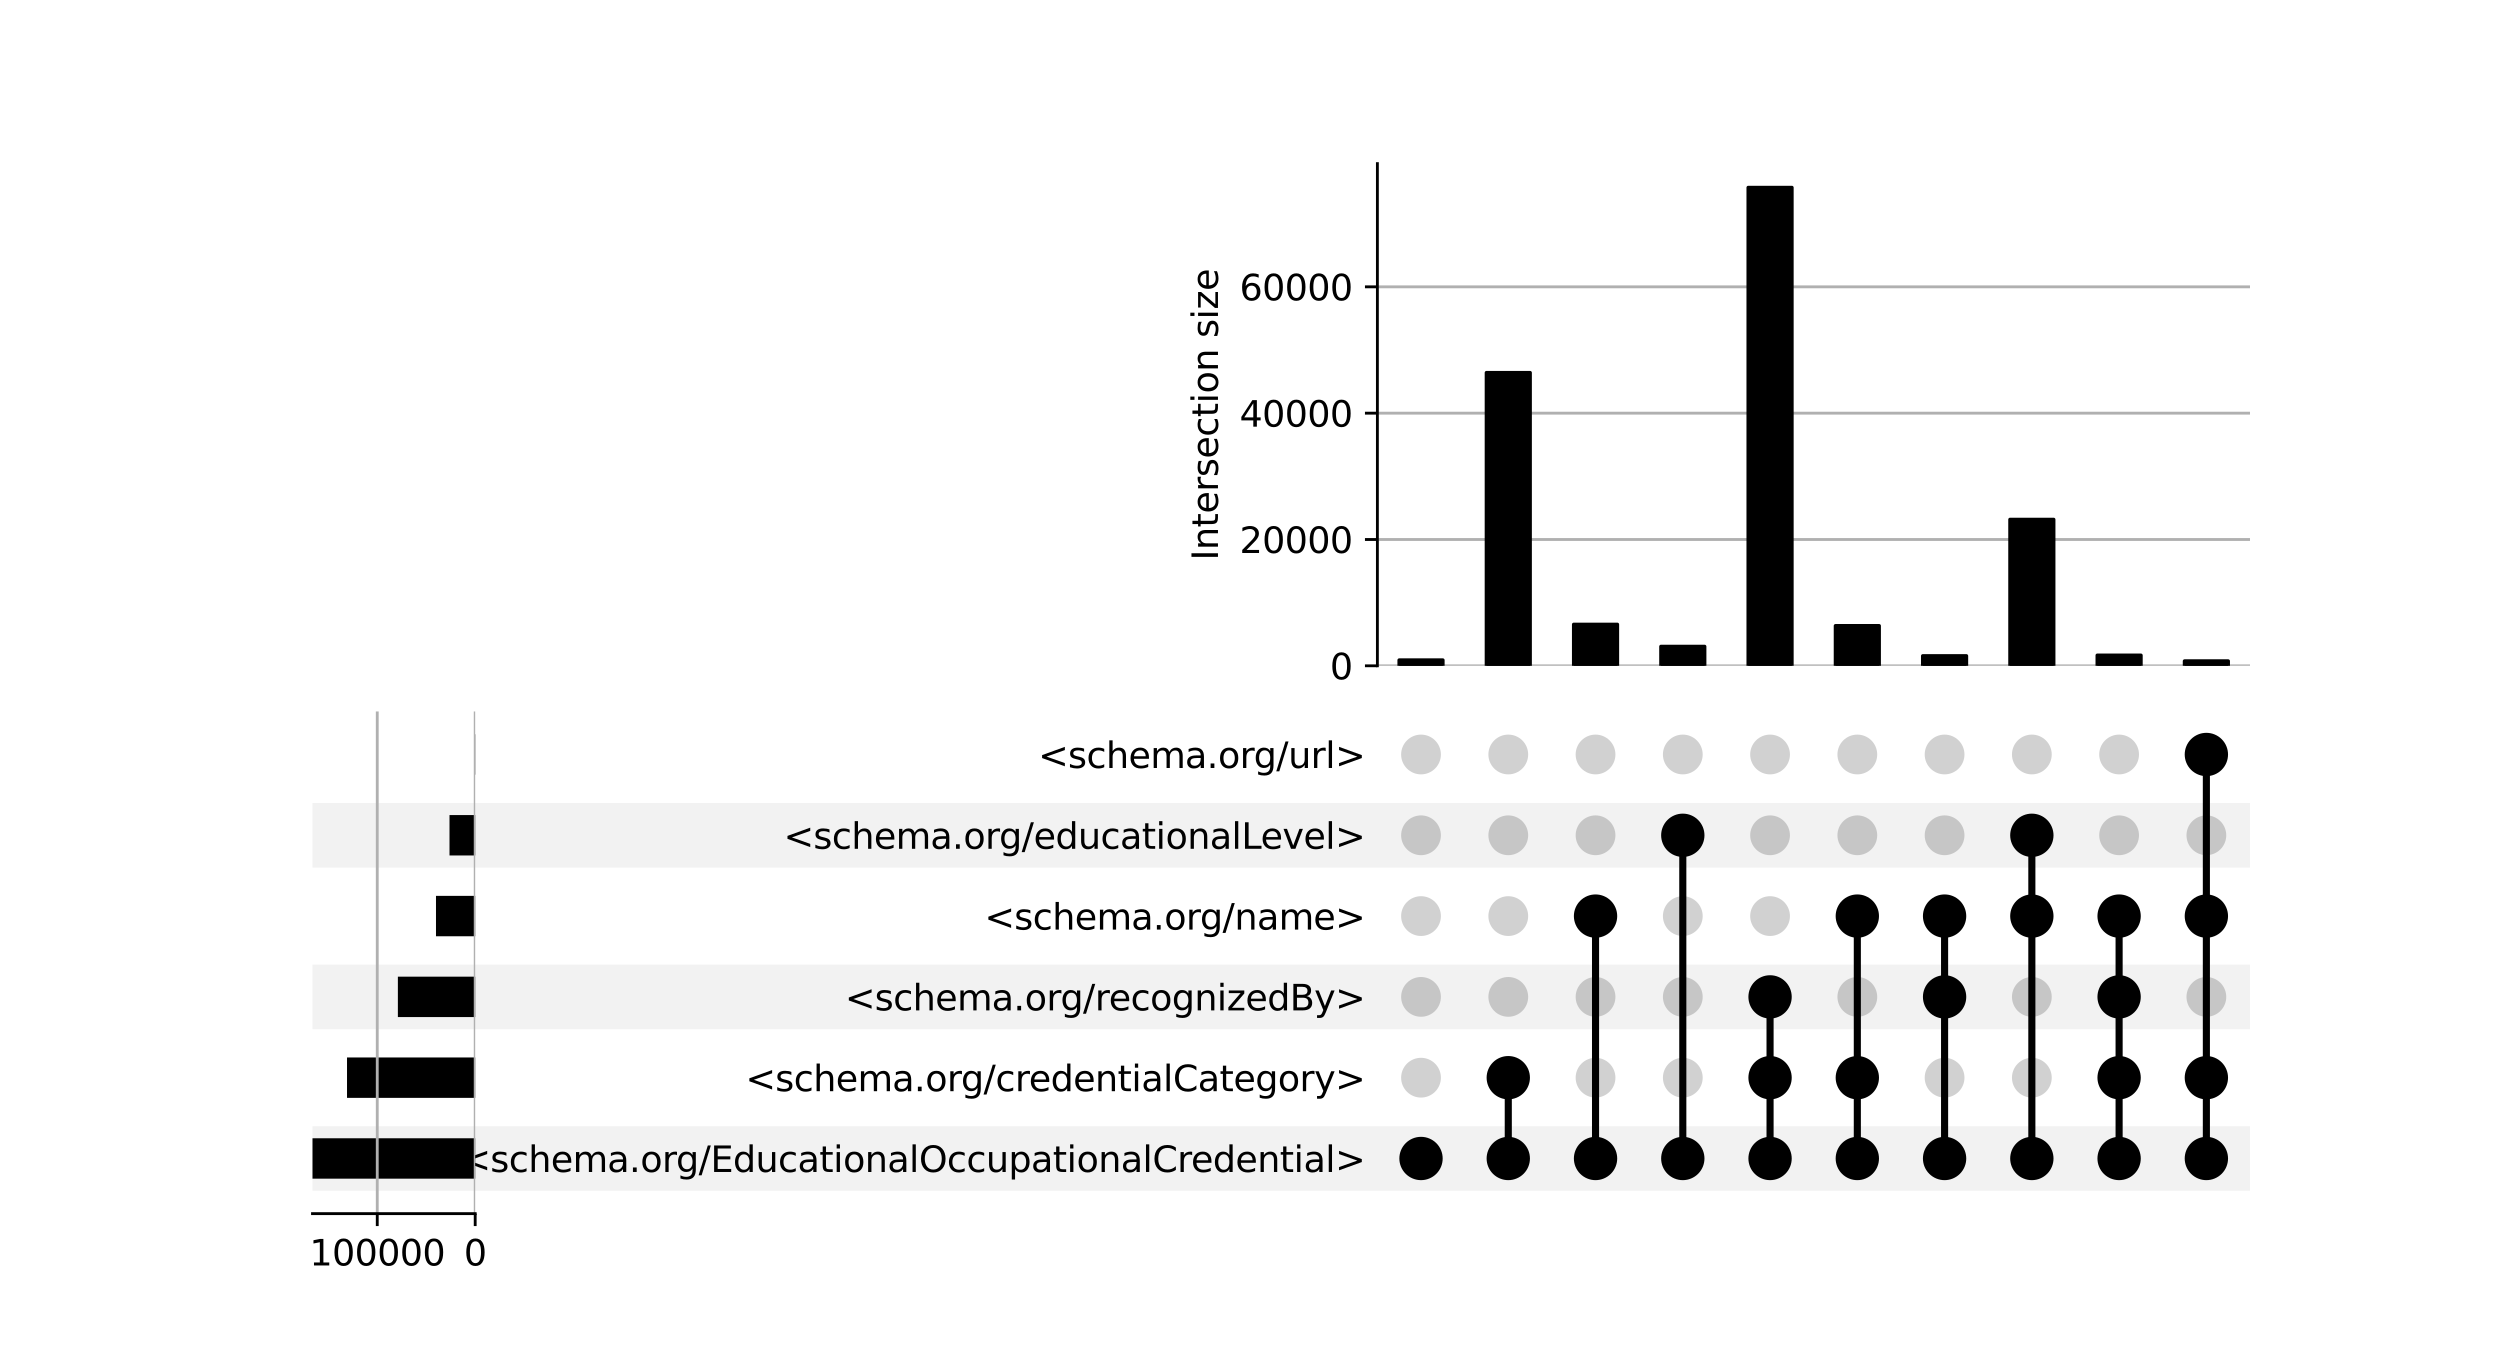 <?xml version="1.0" encoding="utf-8" standalone="no"?>
<!DOCTYPE svg PUBLIC "-//W3C//DTD SVG 1.1//EN"
  "http://www.w3.org/Graphics/SVG/1.1/DTD/svg11.dtd">
<svg xmlns:xlink="http://www.w3.org/1999/xlink" width="704pt" height="384pt" viewBox="0 0 704 384" xmlns="http://www.w3.org/2000/svg" version="1.1">
 <defs>
  <style type="text/css">*{stroke-linejoin: round; stroke-linecap: butt}</style>
 </defs>
 <g id="figure_1">
  <g id="patch_1">
   <path d="M 0 384 
L 704 384 
L 704 0 
L 0 0 
z
" style="fill: #ffffff"/>
  </g>
  <g id="axes_1">
   <g id="patch_2">
    <path d="M 88 335.332 
L 633.6 335.332 
L 633.6 317.129 
L 88 317.129 
z
" clip-path="url(#p9d179e4142)" style="fill-opacity: 0.051"/>
   </g>
   <g id="patch_3">
    <path d="M 88 289.825 
L 633.6 289.825 
L 633.6 271.623 
L 88 271.623 
z
" clip-path="url(#p9d179e4142)" style="fill-opacity: 0.051"/>
   </g>
   <g id="patch_4">
    <path d="M 88 244.319 
L 633.6 244.319 
L 633.6 226.116 
L 88 226.116 
z
" clip-path="url(#p9d179e4142)" style="fill-opacity: 0.051"/>
   </g>
   <g id="matplotlib.axis_1"/>
   <g id="matplotlib.axis_2">
    <g id="ytick_1"/>
    <g id="ytick_2"/>
    <g id="ytick_3"/>
    <g id="ytick_4"/>
    <g id="ytick_5"/>
    <g id="ytick_6"/>
   </g>
  </g>
  <g id="axes_2">
   <g id="matplotlib.axis_3">
    <g id="ytick_7">
     <g id="line2d_1"/>
     <g id="text_1">
      <!-- isa:&lt;schema.org/EducationalOccupationalCredential&gt; -->
      <g transform="translate(112.209 330.03) scale(0.1 -0.1)">
       <defs>
        <path id="DejaVuSans-69" d="M 603 3500 
L 1178 3500 
L 1178 0 
L 603 0 
L 603 3500 
z
M 603 4863 
L 1178 4863 
L 1178 4134 
L 603 4134 
L 603 4863 
z
" transform="scale(0.016)"/>
        <path id="DejaVuSans-73" d="M 2834 3397 
L 2834 2853 
Q 2591 2978 2328 3040 
Q 2066 3103 1784 3103 
Q 1356 3103 1142 2972 
Q 928 2841 928 2578 
Q 928 2378 1081 2264 
Q 1234 2150 1697 2047 
L 1894 2003 
Q 2506 1872 2764 1633 
Q 3022 1394 3022 966 
Q 3022 478 2636 193 
Q 2250 -91 1575 -91 
Q 1294 -91 989 -36 
Q 684 19 347 128 
L 347 722 
Q 666 556 975 473 
Q 1284 391 1588 391 
Q 1994 391 2212 530 
Q 2431 669 2431 922 
Q 2431 1156 2273 1281 
Q 2116 1406 1581 1522 
L 1381 1569 
Q 847 1681 609 1914 
Q 372 2147 372 2553 
Q 372 3047 722 3315 
Q 1072 3584 1716 3584 
Q 2034 3584 2315 3537 
Q 2597 3491 2834 3397 
z
" transform="scale(0.016)"/>
        <path id="DejaVuSans-61" d="M 2194 1759 
Q 1497 1759 1228 1600 
Q 959 1441 959 1056 
Q 959 750 1161 570 
Q 1363 391 1709 391 
Q 2188 391 2477 730 
Q 2766 1069 2766 1631 
L 2766 1759 
L 2194 1759 
z
M 3341 1997 
L 3341 0 
L 2766 0 
L 2766 531 
Q 2569 213 2275 61 
Q 1981 -91 1556 -91 
Q 1019 -91 701 211 
Q 384 513 384 1019 
Q 384 1609 779 1909 
Q 1175 2209 1959 2209 
L 2766 2209 
L 2766 2266 
Q 2766 2663 2505 2880 
Q 2244 3097 1772 3097 
Q 1472 3097 1187 3025 
Q 903 2953 641 2809 
L 641 3341 
Q 956 3463 1253 3523 
Q 1550 3584 1831 3584 
Q 2591 3584 2966 3190 
Q 3341 2797 3341 1997 
z
" transform="scale(0.016)"/>
        <path id="DejaVuSans-3a" d="M 750 794 
L 1409 794 
L 1409 0 
L 750 0 
L 750 794 
z
M 750 3309 
L 1409 3309 
L 1409 2516 
L 750 2516 
L 750 3309 
z
" transform="scale(0.016)"/>
        <path id="DejaVuSans-3c" d="M 4684 3150 
L 1459 2003 
L 4684 863 
L 4684 294 
L 678 1747 
L 678 2266 
L 4684 3719 
L 4684 3150 
z
" transform="scale(0.016)"/>
        <path id="DejaVuSans-63" d="M 3122 3366 
L 3122 2828 
Q 2878 2963 2633 3030 
Q 2388 3097 2138 3097 
Q 1578 3097 1268 2742 
Q 959 2388 959 1747 
Q 959 1106 1268 751 
Q 1578 397 2138 397 
Q 2388 397 2633 464 
Q 2878 531 3122 666 
L 3122 134 
Q 2881 22 2623 -34 
Q 2366 -91 2075 -91 
Q 1284 -91 818 406 
Q 353 903 353 1747 
Q 353 2603 823 3093 
Q 1294 3584 2113 3584 
Q 2378 3584 2631 3529 
Q 2884 3475 3122 3366 
z
" transform="scale(0.016)"/>
        <path id="DejaVuSans-68" d="M 3513 2113 
L 3513 0 
L 2938 0 
L 2938 2094 
Q 2938 2591 2744 2837 
Q 2550 3084 2163 3084 
Q 1697 3084 1428 2787 
Q 1159 2491 1159 1978 
L 1159 0 
L 581 0 
L 581 4863 
L 1159 4863 
L 1159 2956 
Q 1366 3272 1645 3428 
Q 1925 3584 2291 3584 
Q 2894 3584 3203 3211 
Q 3513 2838 3513 2113 
z
" transform="scale(0.016)"/>
        <path id="DejaVuSans-65" d="M 3597 1894 
L 3597 1613 
L 953 1613 
Q 991 1019 1311 708 
Q 1631 397 2203 397 
Q 2534 397 2845 478 
Q 3156 559 3463 722 
L 3463 178 
Q 3153 47 2828 -22 
Q 2503 -91 2169 -91 
Q 1331 -91 842 396 
Q 353 884 353 1716 
Q 353 2575 817 3079 
Q 1281 3584 2069 3584 
Q 2775 3584 3186 3129 
Q 3597 2675 3597 1894 
z
M 3022 2063 
Q 3016 2534 2758 2815 
Q 2500 3097 2075 3097 
Q 1594 3097 1305 2825 
Q 1016 2553 972 2059 
L 3022 2063 
z
" transform="scale(0.016)"/>
        <path id="DejaVuSans-6d" d="M 3328 2828 
Q 3544 3216 3844 3400 
Q 4144 3584 4550 3584 
Q 5097 3584 5394 3201 
Q 5691 2819 5691 2113 
L 5691 0 
L 5113 0 
L 5113 2094 
Q 5113 2597 4934 2840 
Q 4756 3084 4391 3084 
Q 3944 3084 3684 2787 
Q 3425 2491 3425 1978 
L 3425 0 
L 2847 0 
L 2847 2094 
Q 2847 2600 2669 2842 
Q 2491 3084 2119 3084 
Q 1678 3084 1418 2786 
Q 1159 2488 1159 1978 
L 1159 0 
L 581 0 
L 581 3500 
L 1159 3500 
L 1159 2956 
Q 1356 3278 1631 3431 
Q 1906 3584 2284 3584 
Q 2666 3584 2933 3390 
Q 3200 3197 3328 2828 
z
" transform="scale(0.016)"/>
        <path id="DejaVuSans-2e" d="M 684 794 
L 1344 794 
L 1344 0 
L 684 0 
L 684 794 
z
" transform="scale(0.016)"/>
        <path id="DejaVuSans-6f" d="M 1959 3097 
Q 1497 3097 1228 2736 
Q 959 2375 959 1747 
Q 959 1119 1226 758 
Q 1494 397 1959 397 
Q 2419 397 2687 759 
Q 2956 1122 2956 1747 
Q 2956 2369 2687 2733 
Q 2419 3097 1959 3097 
z
M 1959 3584 
Q 2709 3584 3137 3096 
Q 3566 2609 3566 1747 
Q 3566 888 3137 398 
Q 2709 -91 1959 -91 
Q 1206 -91 779 398 
Q 353 888 353 1747 
Q 353 2609 779 3096 
Q 1206 3584 1959 3584 
z
" transform="scale(0.016)"/>
        <path id="DejaVuSans-72" d="M 2631 2963 
Q 2534 3019 2420 3045 
Q 2306 3072 2169 3072 
Q 1681 3072 1420 2755 
Q 1159 2438 1159 1844 
L 1159 0 
L 581 0 
L 581 3500 
L 1159 3500 
L 1159 2956 
Q 1341 3275 1631 3429 
Q 1922 3584 2338 3584 
Q 2397 3584 2469 3576 
Q 2541 3569 2628 3553 
L 2631 2963 
z
" transform="scale(0.016)"/>
        <path id="DejaVuSans-67" d="M 2906 1791 
Q 2906 2416 2648 2759 
Q 2391 3103 1925 3103 
Q 1463 3103 1205 2759 
Q 947 2416 947 1791 
Q 947 1169 1205 825 
Q 1463 481 1925 481 
Q 2391 481 2648 825 
Q 2906 1169 2906 1791 
z
M 3481 434 
Q 3481 -459 3084 -895 
Q 2688 -1331 1869 -1331 
Q 1566 -1331 1297 -1286 
Q 1028 -1241 775 -1147 
L 775 -588 
Q 1028 -725 1275 -790 
Q 1522 -856 1778 -856 
Q 2344 -856 2625 -561 
Q 2906 -266 2906 331 
L 2906 616 
Q 2728 306 2450 153 
Q 2172 0 1784 0 
Q 1141 0 747 490 
Q 353 981 353 1791 
Q 353 2603 747 3093 
Q 1141 3584 1784 3584 
Q 2172 3584 2450 3431 
Q 2728 3278 2906 2969 
L 2906 3500 
L 3481 3500 
L 3481 434 
z
" transform="scale(0.016)"/>
        <path id="DejaVuSans-2f" d="M 1625 4666 
L 2156 4666 
L 531 -594 
L 0 -594 
L 1625 4666 
z
" transform="scale(0.016)"/>
        <path id="DejaVuSans-45" d="M 628 4666 
L 3578 4666 
L 3578 4134 
L 1259 4134 
L 1259 2753 
L 3481 2753 
L 3481 2222 
L 1259 2222 
L 1259 531 
L 3634 531 
L 3634 0 
L 628 0 
L 628 4666 
z
" transform="scale(0.016)"/>
        <path id="DejaVuSans-64" d="M 2906 2969 
L 2906 4863 
L 3481 4863 
L 3481 0 
L 2906 0 
L 2906 525 
Q 2725 213 2448 61 
Q 2172 -91 1784 -91 
Q 1150 -91 751 415 
Q 353 922 353 1747 
Q 353 2572 751 3078 
Q 1150 3584 1784 3584 
Q 2172 3584 2448 3432 
Q 2725 3281 2906 2969 
z
M 947 1747 
Q 947 1113 1208 752 
Q 1469 391 1925 391 
Q 2381 391 2643 752 
Q 2906 1113 2906 1747 
Q 2906 2381 2643 2742 
Q 2381 3103 1925 3103 
Q 1469 3103 1208 2742 
Q 947 2381 947 1747 
z
" transform="scale(0.016)"/>
        <path id="DejaVuSans-75" d="M 544 1381 
L 544 3500 
L 1119 3500 
L 1119 1403 
Q 1119 906 1312 657 
Q 1506 409 1894 409 
Q 2359 409 2629 706 
Q 2900 1003 2900 1516 
L 2900 3500 
L 3475 3500 
L 3475 0 
L 2900 0 
L 2900 538 
Q 2691 219 2414 64 
Q 2138 -91 1772 -91 
Q 1169 -91 856 284 
Q 544 659 544 1381 
z
M 1991 3584 
L 1991 3584 
z
" transform="scale(0.016)"/>
        <path id="DejaVuSans-74" d="M 1172 4494 
L 1172 3500 
L 2356 3500 
L 2356 3053 
L 1172 3053 
L 1172 1153 
Q 1172 725 1289 603 
Q 1406 481 1766 481 
L 2356 481 
L 2356 0 
L 1766 0 
Q 1100 0 847 248 
Q 594 497 594 1153 
L 594 3053 
L 172 3053 
L 172 3500 
L 594 3500 
L 594 4494 
L 1172 4494 
z
" transform="scale(0.016)"/>
        <path id="DejaVuSans-6e" d="M 3513 2113 
L 3513 0 
L 2938 0 
L 2938 2094 
Q 2938 2591 2744 2837 
Q 2550 3084 2163 3084 
Q 1697 3084 1428 2787 
Q 1159 2491 1159 1978 
L 1159 0 
L 581 0 
L 581 3500 
L 1159 3500 
L 1159 2956 
Q 1366 3272 1645 3428 
Q 1925 3584 2291 3584 
Q 2894 3584 3203 3211 
Q 3513 2838 3513 2113 
z
" transform="scale(0.016)"/>
        <path id="DejaVuSans-6c" d="M 603 4863 
L 1178 4863 
L 1178 0 
L 603 0 
L 603 4863 
z
" transform="scale(0.016)"/>
        <path id="DejaVuSans-4f" d="M 2522 4238 
Q 1834 4238 1429 3725 
Q 1025 3213 1025 2328 
Q 1025 1447 1429 934 
Q 1834 422 2522 422 
Q 3209 422 3611 934 
Q 4013 1447 4013 2328 
Q 4013 3213 3611 3725 
Q 3209 4238 2522 4238 
z
M 2522 4750 
Q 3503 4750 4090 4092 
Q 4678 3434 4678 2328 
Q 4678 1225 4090 567 
Q 3503 -91 2522 -91 
Q 1538 -91 948 565 
Q 359 1222 359 2328 
Q 359 3434 948 4092 
Q 1538 4750 2522 4750 
z
" transform="scale(0.016)"/>
        <path id="DejaVuSans-70" d="M 1159 525 
L 1159 -1331 
L 581 -1331 
L 581 3500 
L 1159 3500 
L 1159 2969 
Q 1341 3281 1617 3432 
Q 1894 3584 2278 3584 
Q 2916 3584 3314 3078 
Q 3713 2572 3713 1747 
Q 3713 922 3314 415 
Q 2916 -91 2278 -91 
Q 1894 -91 1617 61 
Q 1341 213 1159 525 
z
M 3116 1747 
Q 3116 2381 2855 2742 
Q 2594 3103 2138 3103 
Q 1681 3103 1420 2742 
Q 1159 2381 1159 1747 
Q 1159 1113 1420 752 
Q 1681 391 2138 391 
Q 2594 391 2855 752 
Q 3116 1113 3116 1747 
z
" transform="scale(0.016)"/>
        <path id="DejaVuSans-43" d="M 4122 4306 
L 4122 3641 
Q 3803 3938 3442 4084 
Q 3081 4231 2675 4231 
Q 1875 4231 1450 3742 
Q 1025 3253 1025 2328 
Q 1025 1406 1450 917 
Q 1875 428 2675 428 
Q 3081 428 3442 575 
Q 3803 722 4122 1019 
L 4122 359 
Q 3791 134 3420 21 
Q 3050 -91 2638 -91 
Q 1578 -91 968 557 
Q 359 1206 359 2328 
Q 359 3453 968 4101 
Q 1578 4750 2638 4750 
Q 3056 4750 3426 4639 
Q 3797 4528 4122 4306 
z
" transform="scale(0.016)"/>
        <path id="DejaVuSans-3e" d="M 678 3150 
L 678 3719 
L 4684 2266 
L 4684 1747 
L 678 294 
L 678 863 
L 3897 2003 
L 678 3150 
z
" transform="scale(0.016)"/>
       </defs>
       <use xlink:href="#DejaVuSans-69"/>
       <use xlink:href="#DejaVuSans-73" x="27.783"/>
       <use xlink:href="#DejaVuSans-61" x="79.883"/>
       <use xlink:href="#DejaVuSans-3a" x="141.162"/>
       <use xlink:href="#DejaVuSans-3c" x="174.854"/>
       <use xlink:href="#DejaVuSans-73" x="258.643"/>
       <use xlink:href="#DejaVuSans-63" x="310.742"/>
       <use xlink:href="#DejaVuSans-68" x="365.723"/>
       <use xlink:href="#DejaVuSans-65" x="429.102"/>
       <use xlink:href="#DejaVuSans-6d" x="490.625"/>
       <use xlink:href="#DejaVuSans-61" x="588.037"/>
       <use xlink:href="#DejaVuSans-2e" x="649.316"/>
       <use xlink:href="#DejaVuSans-6f" x="681.104"/>
       <use xlink:href="#DejaVuSans-72" x="742.285"/>
       <use xlink:href="#DejaVuSans-67" x="781.648"/>
       <use xlink:href="#DejaVuSans-2f" x="845.125"/>
       <use xlink:href="#DejaVuSans-45" x="878.816"/>
       <use xlink:href="#DejaVuSans-64" x="942"/>
       <use xlink:href="#DejaVuSans-75" x="1005.477"/>
       <use xlink:href="#DejaVuSans-63" x="1068.855"/>
       <use xlink:href="#DejaVuSans-61" x="1123.836"/>
       <use xlink:href="#DejaVuSans-74" x="1185.115"/>
       <use xlink:href="#DejaVuSans-69" x="1224.324"/>
       <use xlink:href="#DejaVuSans-6f" x="1252.107"/>
       <use xlink:href="#DejaVuSans-6e" x="1313.289"/>
       <use xlink:href="#DejaVuSans-61" x="1376.668"/>
       <use xlink:href="#DejaVuSans-6c" x="1437.947"/>
       <use xlink:href="#DejaVuSans-4f" x="1465.73"/>
       <use xlink:href="#DejaVuSans-63" x="1544.441"/>
       <use xlink:href="#DejaVuSans-63" x="1599.422"/>
       <use xlink:href="#DejaVuSans-75" x="1654.402"/>
       <use xlink:href="#DejaVuSans-70" x="1717.781"/>
       <use xlink:href="#DejaVuSans-61" x="1781.258"/>
       <use xlink:href="#DejaVuSans-74" x="1842.537"/>
       <use xlink:href="#DejaVuSans-69" x="1881.746"/>
       <use xlink:href="#DejaVuSans-6f" x="1909.529"/>
       <use xlink:href="#DejaVuSans-6e" x="1970.711"/>
       <use xlink:href="#DejaVuSans-61" x="2034.09"/>
       <use xlink:href="#DejaVuSans-6c" x="2095.369"/>
       <use xlink:href="#DejaVuSans-43" x="2123.152"/>
       <use xlink:href="#DejaVuSans-72" x="2192.977"/>
       <use xlink:href="#DejaVuSans-65" x="2231.84"/>
       <use xlink:href="#DejaVuSans-64" x="2293.363"/>
       <use xlink:href="#DejaVuSans-65" x="2356.84"/>
       <use xlink:href="#DejaVuSans-6e" x="2418.363"/>
       <use xlink:href="#DejaVuSans-74" x="2481.742"/>
       <use xlink:href="#DejaVuSans-69" x="2520.951"/>
       <use xlink:href="#DejaVuSans-61" x="2548.734"/>
       <use xlink:href="#DejaVuSans-6c" x="2610.014"/>
       <use xlink:href="#DejaVuSans-3e" x="2637.797"/>
      </g>
     </g>
    </g>
    <g id="ytick_8">
     <g id="line2d_2"/>
     <g id="text_2">
      <!-- &lt;schema.org/credentialCategory&gt; -->
      <g transform="translate(209.933 307.277) scale(0.1 -0.1)">
       <defs>
        <path id="DejaVuSans-79" d="M 2059 -325 
Q 1816 -950 1584 -1140 
Q 1353 -1331 966 -1331 
L 506 -1331 
L 506 -850 
L 844 -850 
Q 1081 -850 1212 -737 
Q 1344 -625 1503 -206 
L 1606 56 
L 191 3500 
L 800 3500 
L 1894 763 
L 2988 3500 
L 3597 3500 
L 2059 -325 
z
" transform="scale(0.016)"/>
       </defs>
       <use xlink:href="#DejaVuSans-3c"/>
       <use xlink:href="#DejaVuSans-73" x="83.789"/>
       <use xlink:href="#DejaVuSans-63" x="135.889"/>
       <use xlink:href="#DejaVuSans-68" x="190.869"/>
       <use xlink:href="#DejaVuSans-65" x="254.248"/>
       <use xlink:href="#DejaVuSans-6d" x="315.771"/>
       <use xlink:href="#DejaVuSans-61" x="413.184"/>
       <use xlink:href="#DejaVuSans-2e" x="474.463"/>
       <use xlink:href="#DejaVuSans-6f" x="506.25"/>
       <use xlink:href="#DejaVuSans-72" x="567.432"/>
       <use xlink:href="#DejaVuSans-67" x="606.795"/>
       <use xlink:href="#DejaVuSans-2f" x="670.271"/>
       <use xlink:href="#DejaVuSans-63" x="703.963"/>
       <use xlink:href="#DejaVuSans-72" x="758.943"/>
       <use xlink:href="#DejaVuSans-65" x="797.807"/>
       <use xlink:href="#DejaVuSans-64" x="859.33"/>
       <use xlink:href="#DejaVuSans-65" x="922.807"/>
       <use xlink:href="#DejaVuSans-6e" x="984.33"/>
       <use xlink:href="#DejaVuSans-74" x="1047.709"/>
       <use xlink:href="#DejaVuSans-69" x="1086.918"/>
       <use xlink:href="#DejaVuSans-61" x="1114.701"/>
       <use xlink:href="#DejaVuSans-6c" x="1175.98"/>
       <use xlink:href="#DejaVuSans-43" x="1203.764"/>
       <use xlink:href="#DejaVuSans-61" x="1273.588"/>
       <use xlink:href="#DejaVuSans-74" x="1334.867"/>
       <use xlink:href="#DejaVuSans-65" x="1374.076"/>
       <use xlink:href="#DejaVuSans-67" x="1435.6"/>
       <use xlink:href="#DejaVuSans-6f" x="1499.076"/>
       <use xlink:href="#DejaVuSans-72" x="1560.258"/>
       <use xlink:href="#DejaVuSans-79" x="1601.371"/>
       <use xlink:href="#DejaVuSans-3e" x="1660.551"/>
      </g>
     </g>
    </g>
    <g id="ytick_9">
     <g id="line2d_3"/>
     <g id="text_3">
      <!-- &lt;schema.org/recognizedBy&gt; -->
      <g transform="translate(237.945 284.523) scale(0.1 -0.1)">
       <defs>
        <path id="DejaVuSans-7a" d="M 353 3500 
L 3084 3500 
L 3084 2975 
L 922 459 
L 3084 459 
L 3084 0 
L 275 0 
L 275 525 
L 2438 3041 
L 353 3041 
L 353 3500 
z
" transform="scale(0.016)"/>
        <path id="DejaVuSans-42" d="M 1259 2228 
L 1259 519 
L 2272 519 
Q 2781 519 3026 730 
Q 3272 941 3272 1375 
Q 3272 1813 3026 2020 
Q 2781 2228 2272 2228 
L 1259 2228 
z
M 1259 4147 
L 1259 2741 
L 2194 2741 
Q 2656 2741 2882 2914 
Q 3109 3088 3109 3444 
Q 3109 3797 2882 3972 
Q 2656 4147 2194 4147 
L 1259 4147 
z
M 628 4666 
L 2241 4666 
Q 2963 4666 3353 4366 
Q 3744 4066 3744 3513 
Q 3744 3084 3544 2831 
Q 3344 2578 2956 2516 
Q 3422 2416 3680 2098 
Q 3938 1781 3938 1306 
Q 3938 681 3513 340 
Q 3088 0 2303 0 
L 628 0 
L 628 4666 
z
" transform="scale(0.016)"/>
       </defs>
       <use xlink:href="#DejaVuSans-3c"/>
       <use xlink:href="#DejaVuSans-73" x="83.789"/>
       <use xlink:href="#DejaVuSans-63" x="135.889"/>
       <use xlink:href="#DejaVuSans-68" x="190.869"/>
       <use xlink:href="#DejaVuSans-65" x="254.248"/>
       <use xlink:href="#DejaVuSans-6d" x="315.771"/>
       <use xlink:href="#DejaVuSans-61" x="413.184"/>
       <use xlink:href="#DejaVuSans-2e" x="474.463"/>
       <use xlink:href="#DejaVuSans-6f" x="506.25"/>
       <use xlink:href="#DejaVuSans-72" x="567.432"/>
       <use xlink:href="#DejaVuSans-67" x="606.795"/>
       <use xlink:href="#DejaVuSans-2f" x="670.271"/>
       <use xlink:href="#DejaVuSans-72" x="703.963"/>
       <use xlink:href="#DejaVuSans-65" x="742.826"/>
       <use xlink:href="#DejaVuSans-63" x="804.35"/>
       <use xlink:href="#DejaVuSans-6f" x="859.33"/>
       <use xlink:href="#DejaVuSans-67" x="920.512"/>
       <use xlink:href="#DejaVuSans-6e" x="983.988"/>
       <use xlink:href="#DejaVuSans-69" x="1047.367"/>
       <use xlink:href="#DejaVuSans-7a" x="1075.15"/>
       <use xlink:href="#DejaVuSans-65" x="1127.641"/>
       <use xlink:href="#DejaVuSans-64" x="1189.164"/>
       <use xlink:href="#DejaVuSans-42" x="1252.641"/>
       <use xlink:href="#DejaVuSans-79" x="1321.244"/>
       <use xlink:href="#DejaVuSans-3e" x="1380.424"/>
      </g>
     </g>
    </g>
    <g id="ytick_10">
     <g id="line2d_4"/>
     <g id="text_4">
      <!-- &lt;schema.org/name&gt; -->
      <g transform="translate(277.236 261.77) scale(0.1 -0.1)">
       <use xlink:href="#DejaVuSans-3c"/>
       <use xlink:href="#DejaVuSans-73" x="83.789"/>
       <use xlink:href="#DejaVuSans-63" x="135.889"/>
       <use xlink:href="#DejaVuSans-68" x="190.869"/>
       <use xlink:href="#DejaVuSans-65" x="254.248"/>
       <use xlink:href="#DejaVuSans-6d" x="315.771"/>
       <use xlink:href="#DejaVuSans-61" x="413.184"/>
       <use xlink:href="#DejaVuSans-2e" x="474.463"/>
       <use xlink:href="#DejaVuSans-6f" x="506.25"/>
       <use xlink:href="#DejaVuSans-72" x="567.432"/>
       <use xlink:href="#DejaVuSans-67" x="606.795"/>
       <use xlink:href="#DejaVuSans-2f" x="670.271"/>
       <use xlink:href="#DejaVuSans-6e" x="703.963"/>
       <use xlink:href="#DejaVuSans-61" x="767.342"/>
       <use xlink:href="#DejaVuSans-6d" x="828.621"/>
       <use xlink:href="#DejaVuSans-65" x="926.033"/>
       <use xlink:href="#DejaVuSans-3e" x="987.557"/>
      </g>
     </g>
    </g>
    <g id="ytick_11">
     <g id="line2d_5"/>
     <g id="text_5">
      <!-- &lt;schema.org/educationalLevel&gt; -->
      <g transform="translate(220.669 239.017) scale(0.1 -0.1)">
       <defs>
        <path id="DejaVuSans-4c" d="M 628 4666 
L 1259 4666 
L 1259 531 
L 3531 531 
L 3531 0 
L 628 0 
L 628 4666 
z
" transform="scale(0.016)"/>
        <path id="DejaVuSans-76" d="M 191 3500 
L 800 3500 
L 1894 563 
L 2988 3500 
L 3597 3500 
L 2284 0 
L 1503 0 
L 191 3500 
z
" transform="scale(0.016)"/>
       </defs>
       <use xlink:href="#DejaVuSans-3c"/>
       <use xlink:href="#DejaVuSans-73" x="83.789"/>
       <use xlink:href="#DejaVuSans-63" x="135.889"/>
       <use xlink:href="#DejaVuSans-68" x="190.869"/>
       <use xlink:href="#DejaVuSans-65" x="254.248"/>
       <use xlink:href="#DejaVuSans-6d" x="315.771"/>
       <use xlink:href="#DejaVuSans-61" x="413.184"/>
       <use xlink:href="#DejaVuSans-2e" x="474.463"/>
       <use xlink:href="#DejaVuSans-6f" x="506.25"/>
       <use xlink:href="#DejaVuSans-72" x="567.432"/>
       <use xlink:href="#DejaVuSans-67" x="606.795"/>
       <use xlink:href="#DejaVuSans-2f" x="670.271"/>
       <use xlink:href="#DejaVuSans-65" x="703.963"/>
       <use xlink:href="#DejaVuSans-64" x="765.486"/>
       <use xlink:href="#DejaVuSans-75" x="828.963"/>
       <use xlink:href="#DejaVuSans-63" x="892.342"/>
       <use xlink:href="#DejaVuSans-61" x="947.322"/>
       <use xlink:href="#DejaVuSans-74" x="1008.602"/>
       <use xlink:href="#DejaVuSans-69" x="1047.811"/>
       <use xlink:href="#DejaVuSans-6f" x="1075.594"/>
       <use xlink:href="#DejaVuSans-6e" x="1136.775"/>
       <use xlink:href="#DejaVuSans-61" x="1200.154"/>
       <use xlink:href="#DejaVuSans-6c" x="1261.434"/>
       <use xlink:href="#DejaVuSans-4c" x="1289.217"/>
       <use xlink:href="#DejaVuSans-65" x="1343.18"/>
       <use xlink:href="#DejaVuSans-76" x="1404.703"/>
       <use xlink:href="#DejaVuSans-65" x="1463.883"/>
       <use xlink:href="#DejaVuSans-6c" x="1525.406"/>
       <use xlink:href="#DejaVuSans-3e" x="1553.189"/>
      </g>
     </g>
    </g>
    <g id="ytick_12">
     <g id="line2d_6"/>
     <g id="text_6">
      <!-- &lt;schema.org/url&gt; -->
      <g transform="translate(292.369 216.263) scale(0.1 -0.1)">
       <use xlink:href="#DejaVuSans-3c"/>
       <use xlink:href="#DejaVuSans-73" x="83.789"/>
       <use xlink:href="#DejaVuSans-63" x="135.889"/>
       <use xlink:href="#DejaVuSans-68" x="190.869"/>
       <use xlink:href="#DejaVuSans-65" x="254.248"/>
       <use xlink:href="#DejaVuSans-6d" x="315.771"/>
       <use xlink:href="#DejaVuSans-61" x="413.184"/>
       <use xlink:href="#DejaVuSans-2e" x="474.463"/>
       <use xlink:href="#DejaVuSans-6f" x="506.25"/>
       <use xlink:href="#DejaVuSans-72" x="567.432"/>
       <use xlink:href="#DejaVuSans-67" x="606.795"/>
       <use xlink:href="#DejaVuSans-2f" x="670.271"/>
       <use xlink:href="#DejaVuSans-75" x="703.963"/>
       <use xlink:href="#DejaVuSans-72" x="767.342"/>
       <use xlink:href="#DejaVuSans-6c" x="808.455"/>
       <use xlink:href="#DejaVuSans-3e" x="836.238"/>
      </g>
     </g>
    </g>
   </g>
   <g id="LineCollection_1">
    <path d="M 400.158 326.231 
L 400.158 326.231 
" clip-path="url(#p53bfb7d750)" style="fill: none; stroke: #000000; stroke-width: 2"/>
    <path d="M 424.731 326.231 
L 424.731 303.477 
" clip-path="url(#p53bfb7d750)" style="fill: none; stroke: #000000; stroke-width: 2"/>
    <path d="M 449.304 326.231 
L 449.304 257.971 
" clip-path="url(#p53bfb7d750)" style="fill: none; stroke: #000000; stroke-width: 2"/>
    <path d="M 473.877 326.231 
L 473.877 235.217 
" clip-path="url(#p53bfb7d750)" style="fill: none; stroke: #000000; stroke-width: 2"/>
    <path d="M 498.449 326.231 
L 498.449 280.724 
" clip-path="url(#p53bfb7d750)" style="fill: none; stroke: #000000; stroke-width: 2"/>
    <path d="M 523.022 326.231 
L 523.022 257.971 
" clip-path="url(#p53bfb7d750)" style="fill: none; stroke: #000000; stroke-width: 2"/>
    <path d="M 547.595 326.231 
L 547.595 257.971 
" clip-path="url(#p53bfb7d750)" style="fill: none; stroke: #000000; stroke-width: 2"/>
    <path d="M 572.168 326.231 
L 572.168 235.217 
" clip-path="url(#p53bfb7d750)" style="fill: none; stroke: #000000; stroke-width: 2"/>
    <path d="M 596.741 326.231 
L 596.741 257.971 
" clip-path="url(#p53bfb7d750)" style="fill: none; stroke: #000000; stroke-width: 2"/>
    <path d="M 621.314 326.231 
L 621.314 212.464 
" clip-path="url(#p53bfb7d750)" style="fill: none; stroke: #000000; stroke-width: 2"/>
   </g>
   <g id="PathCollection_1">
    <defs>
     <path id="C0_0_134f163719" d="M 0 5.6 
C 1.485 5.6 2.91 5.01 3.96 3.96 
C 5.01 2.91 5.6 1.485 5.6 -0 
C 5.6 -1.485 5.01 -2.91 3.96 -3.96 
C 2.91 -5.01 1.485 -5.6 0 -5.6 
C -1.485 -5.6 -2.91 -5.01 -3.96 -3.96 
C -5.01 -2.91 -5.6 -1.485 -5.6 0 
C -5.6 1.485 -5.01 2.91 -3.96 3.96 
C -2.91 5.01 -1.485 5.6 0 5.6 
z
"/>
    </defs>
    <g clip-path="url(#p53bfb7d750)">
     <use xlink:href="#C0_0_134f163719" x="400.158" y="326.231" style="stroke: #000000"/>
    </g>
    <g clip-path="url(#p53bfb7d750)">
     <use xlink:href="#C0_0_134f163719" x="400.158" y="303.477" style="fill-opacity: 0.18"/>
    </g>
    <g clip-path="url(#p53bfb7d750)">
     <use xlink:href="#C0_0_134f163719" x="400.158" y="280.724" style="fill-opacity: 0.18"/>
    </g>
    <g clip-path="url(#p53bfb7d750)">
     <use xlink:href="#C0_0_134f163719" x="400.158" y="257.971" style="fill-opacity: 0.18"/>
    </g>
    <g clip-path="url(#p53bfb7d750)">
     <use xlink:href="#C0_0_134f163719" x="400.158" y="235.217" style="fill-opacity: 0.18"/>
    </g>
    <g clip-path="url(#p53bfb7d750)">
     <use xlink:href="#C0_0_134f163719" x="400.158" y="212.464" style="fill-opacity: 0.18"/>
    </g>
    <g clip-path="url(#p53bfb7d750)">
     <use xlink:href="#C0_0_134f163719" x="424.731" y="326.231" style="stroke: #000000"/>
    </g>
    <g clip-path="url(#p53bfb7d750)">
     <use xlink:href="#C0_0_134f163719" x="424.731" y="303.477" style="stroke: #000000"/>
    </g>
    <g clip-path="url(#p53bfb7d750)">
     <use xlink:href="#C0_0_134f163719" x="424.731" y="280.724" style="fill-opacity: 0.18"/>
    </g>
    <g clip-path="url(#p53bfb7d750)">
     <use xlink:href="#C0_0_134f163719" x="424.731" y="257.971" style="fill-opacity: 0.18"/>
    </g>
    <g clip-path="url(#p53bfb7d750)">
     <use xlink:href="#C0_0_134f163719" x="424.731" y="235.217" style="fill-opacity: 0.18"/>
    </g>
    <g clip-path="url(#p53bfb7d750)">
     <use xlink:href="#C0_0_134f163719" x="424.731" y="212.464" style="fill-opacity: 0.18"/>
    </g>
    <g clip-path="url(#p53bfb7d750)">
     <use xlink:href="#C0_0_134f163719" x="449.304" y="326.231" style="stroke: #000000"/>
    </g>
    <g clip-path="url(#p53bfb7d750)">
     <use xlink:href="#C0_0_134f163719" x="449.304" y="303.477" style="fill-opacity: 0.18"/>
    </g>
    <g clip-path="url(#p53bfb7d750)">
     <use xlink:href="#C0_0_134f163719" x="449.304" y="280.724" style="fill-opacity: 0.18"/>
    </g>
    <g clip-path="url(#p53bfb7d750)">
     <use xlink:href="#C0_0_134f163719" x="449.304" y="257.971" style="stroke: #000000"/>
    </g>
    <g clip-path="url(#p53bfb7d750)">
     <use xlink:href="#C0_0_134f163719" x="449.304" y="235.217" style="fill-opacity: 0.18"/>
    </g>
    <g clip-path="url(#p53bfb7d750)">
     <use xlink:href="#C0_0_134f163719" x="449.304" y="212.464" style="fill-opacity: 0.18"/>
    </g>
    <g clip-path="url(#p53bfb7d750)">
     <use xlink:href="#C0_0_134f163719" x="473.877" y="326.231" style="stroke: #000000"/>
    </g>
    <g clip-path="url(#p53bfb7d750)">
     <use xlink:href="#C0_0_134f163719" x="473.877" y="303.477" style="fill-opacity: 0.18"/>
    </g>
    <g clip-path="url(#p53bfb7d750)">
     <use xlink:href="#C0_0_134f163719" x="473.877" y="280.724" style="fill-opacity: 0.18"/>
    </g>
    <g clip-path="url(#p53bfb7d750)">
     <use xlink:href="#C0_0_134f163719" x="473.877" y="257.971" style="fill-opacity: 0.18"/>
    </g>
    <g clip-path="url(#p53bfb7d750)">
     <use xlink:href="#C0_0_134f163719" x="473.877" y="235.217" style="stroke: #000000"/>
    </g>
    <g clip-path="url(#p53bfb7d750)">
     <use xlink:href="#C0_0_134f163719" x="473.877" y="212.464" style="fill-opacity: 0.18"/>
    </g>
    <g clip-path="url(#p53bfb7d750)">
     <use xlink:href="#C0_0_134f163719" x="498.449" y="326.231" style="stroke: #000000"/>
    </g>
    <g clip-path="url(#p53bfb7d750)">
     <use xlink:href="#C0_0_134f163719" x="498.449" y="303.477" style="stroke: #000000"/>
    </g>
    <g clip-path="url(#p53bfb7d750)">
     <use xlink:href="#C0_0_134f163719" x="498.449" y="280.724" style="stroke: #000000"/>
    </g>
    <g clip-path="url(#p53bfb7d750)">
     <use xlink:href="#C0_0_134f163719" x="498.449" y="257.971" style="fill-opacity: 0.18"/>
    </g>
    <g clip-path="url(#p53bfb7d750)">
     <use xlink:href="#C0_0_134f163719" x="498.449" y="235.217" style="fill-opacity: 0.18"/>
    </g>
    <g clip-path="url(#p53bfb7d750)">
     <use xlink:href="#C0_0_134f163719" x="498.449" y="212.464" style="fill-opacity: 0.18"/>
    </g>
    <g clip-path="url(#p53bfb7d750)">
     <use xlink:href="#C0_0_134f163719" x="523.022" y="326.231" style="stroke: #000000"/>
    </g>
    <g clip-path="url(#p53bfb7d750)">
     <use xlink:href="#C0_0_134f163719" x="523.022" y="303.477" style="stroke: #000000"/>
    </g>
    <g clip-path="url(#p53bfb7d750)">
     <use xlink:href="#C0_0_134f163719" x="523.022" y="280.724" style="fill-opacity: 0.18"/>
    </g>
    <g clip-path="url(#p53bfb7d750)">
     <use xlink:href="#C0_0_134f163719" x="523.022" y="257.971" style="stroke: #000000"/>
    </g>
    <g clip-path="url(#p53bfb7d750)">
     <use xlink:href="#C0_0_134f163719" x="523.022" y="235.217" style="fill-opacity: 0.18"/>
    </g>
    <g clip-path="url(#p53bfb7d750)">
     <use xlink:href="#C0_0_134f163719" x="523.022" y="212.464" style="fill-opacity: 0.18"/>
    </g>
    <g clip-path="url(#p53bfb7d750)">
     <use xlink:href="#C0_0_134f163719" x="547.595" y="326.231" style="stroke: #000000"/>
    </g>
    <g clip-path="url(#p53bfb7d750)">
     <use xlink:href="#C0_0_134f163719" x="547.595" y="303.477" style="fill-opacity: 0.18"/>
    </g>
    <g clip-path="url(#p53bfb7d750)">
     <use xlink:href="#C0_0_134f163719" x="547.595" y="280.724" style="stroke: #000000"/>
    </g>
    <g clip-path="url(#p53bfb7d750)">
     <use xlink:href="#C0_0_134f163719" x="547.595" y="257.971" style="stroke: #000000"/>
    </g>
    <g clip-path="url(#p53bfb7d750)">
     <use xlink:href="#C0_0_134f163719" x="547.595" y="235.217" style="fill-opacity: 0.18"/>
    </g>
    <g clip-path="url(#p53bfb7d750)">
     <use xlink:href="#C0_0_134f163719" x="547.595" y="212.464" style="fill-opacity: 0.18"/>
    </g>
    <g clip-path="url(#p53bfb7d750)">
     <use xlink:href="#C0_0_134f163719" x="572.168" y="326.231" style="stroke: #000000"/>
    </g>
    <g clip-path="url(#p53bfb7d750)">
     <use xlink:href="#C0_0_134f163719" x="572.168" y="303.477" style="fill-opacity: 0.18"/>
    </g>
    <g clip-path="url(#p53bfb7d750)">
     <use xlink:href="#C0_0_134f163719" x="572.168" y="280.724" style="fill-opacity: 0.18"/>
    </g>
    <g clip-path="url(#p53bfb7d750)">
     <use xlink:href="#C0_0_134f163719" x="572.168" y="257.971" style="stroke: #000000"/>
    </g>
    <g clip-path="url(#p53bfb7d750)">
     <use xlink:href="#C0_0_134f163719" x="572.168" y="235.217" style="stroke: #000000"/>
    </g>
    <g clip-path="url(#p53bfb7d750)">
     <use xlink:href="#C0_0_134f163719" x="572.168" y="212.464" style="fill-opacity: 0.18"/>
    </g>
    <g clip-path="url(#p53bfb7d750)">
     <use xlink:href="#C0_0_134f163719" x="596.741" y="326.231" style="stroke: #000000"/>
    </g>
    <g clip-path="url(#p53bfb7d750)">
     <use xlink:href="#C0_0_134f163719" x="596.741" y="303.477" style="stroke: #000000"/>
    </g>
    <g clip-path="url(#p53bfb7d750)">
     <use xlink:href="#C0_0_134f163719" x="596.741" y="280.724" style="stroke: #000000"/>
    </g>
    <g clip-path="url(#p53bfb7d750)">
     <use xlink:href="#C0_0_134f163719" x="596.741" y="257.971" style="stroke: #000000"/>
    </g>
    <g clip-path="url(#p53bfb7d750)">
     <use xlink:href="#C0_0_134f163719" x="596.741" y="235.217" style="fill-opacity: 0.18"/>
    </g>
    <g clip-path="url(#p53bfb7d750)">
     <use xlink:href="#C0_0_134f163719" x="596.741" y="212.464" style="fill-opacity: 0.18"/>
    </g>
    <g clip-path="url(#p53bfb7d750)">
     <use xlink:href="#C0_0_134f163719" x="621.314" y="326.231" style="stroke: #000000"/>
    </g>
    <g clip-path="url(#p53bfb7d750)">
     <use xlink:href="#C0_0_134f163719" x="621.314" y="303.477" style="stroke: #000000"/>
    </g>
    <g clip-path="url(#p53bfb7d750)">
     <use xlink:href="#C0_0_134f163719" x="621.314" y="280.724" style="fill-opacity: 0.18"/>
    </g>
    <g clip-path="url(#p53bfb7d750)">
     <use xlink:href="#C0_0_134f163719" x="621.314" y="257.971" style="stroke: #000000"/>
    </g>
    <g clip-path="url(#p53bfb7d750)">
     <use xlink:href="#C0_0_134f163719" x="621.314" y="235.217" style="fill-opacity: 0.18"/>
    </g>
    <g clip-path="url(#p53bfb7d750)">
     <use xlink:href="#C0_0_134f163719" x="621.314" y="212.464" style="stroke: #000000"/>
    </g>
   </g>
  </g>
  <g id="axes_3">
   <g id="patch_5">
    <path d="M 133.814 331.919 
L 88 331.919 
L 88 320.542 
L 133.814 320.542 
z
" clip-path="url(#p559dd36b39)"/>
   </g>
   <g id="patch_6">
    <path d="M 133.814 309.166 
L 97.72 309.166 
L 97.72 297.789 
L 133.814 297.789 
z
" clip-path="url(#p559dd36b39)"/>
   </g>
   <g id="patch_7">
    <path d="M 133.814 286.412 
L 112.04 286.412 
L 112.04 275.036 
L 133.814 275.036 
z
" clip-path="url(#p559dd36b39)"/>
   </g>
   <g id="patch_8">
    <path d="M 133.814 263.659 
L 122.773 263.659 
L 122.773 252.282 
L 133.814 252.282 
z
" clip-path="url(#p559dd36b39)"/>
   </g>
   <g id="patch_9">
    <path d="M 133.814 240.906 
L 126.581 240.906 
L 126.581 229.529 
L 133.814 229.529 
z
" clip-path="url(#p559dd36b39)"/>
   </g>
   <g id="patch_10">
    <path d="M 133.814 218.152 
L 133.607 218.152 
L 133.607 206.776 
L 133.814 206.776 
z
" clip-path="url(#p559dd36b39)"/>
   </g>
   <g id="matplotlib.axis_4">
    <g id="xtick_1">
     <g id="line2d_7">
      <path d="M 133.814 341.76 
L 133.814 200.348 
" clip-path="url(#p559dd36b39)" style="fill: none; stroke: #b0b0b0; stroke-width: 0.8; stroke-linecap: square"/>
     </g>
     <g id="line2d_8">
      <defs>
       <path id="m963f8c98c2" d="M 0 0 
L 0 3.5 
" style="stroke: #000000; stroke-width: 0.8"/>
      </defs>
      <g>
       <use xlink:href="#m963f8c98c2" x="133.814" y="341.76" style="stroke: #000000; stroke-width: 0.8"/>
      </g>
     </g>
     <g id="text_7">
      <!-- 0 -->
      <g transform="translate(130.632 356.358) scale(0.1 -0.1)">
       <defs>
        <path id="DejaVuSans-30" d="M 2034 4250 
Q 1547 4250 1301 3770 
Q 1056 3291 1056 2328 
Q 1056 1369 1301 889 
Q 1547 409 2034 409 
Q 2525 409 2770 889 
Q 3016 1369 3016 2328 
Q 3016 3291 2770 3770 
Q 2525 4250 2034 4250 
z
M 2034 4750 
Q 2819 4750 3233 4129 
Q 3647 3509 3647 2328 
Q 3647 1150 3233 529 
Q 2819 -91 2034 -91 
Q 1250 -91 836 529 
Q 422 1150 422 2328 
Q 422 3509 836 4129 
Q 1250 4750 2034 4750 
z
" transform="scale(0.016)"/>
       </defs>
       <use xlink:href="#DejaVuSans-30"/>
      </g>
     </g>
    </g>
    <g id="xtick_2">
     <g id="line2d_9">
      <path d="M 106.235 341.76 
L 106.235 200.348 
" clip-path="url(#p559dd36b39)" style="fill: none; stroke: #b0b0b0; stroke-width: 0.8; stroke-linecap: square"/>
     </g>
     <g id="line2d_10">
      <g>
       <use xlink:href="#m963f8c98c2" x="106.235" y="341.76" style="stroke: #000000; stroke-width: 0.8"/>
      </g>
     </g>
     <g id="text_8">
      <!-- 100000 -->
      <g transform="translate(87.147 356.358) scale(0.1 -0.1)">
       <defs>
        <path id="DejaVuSans-31" d="M 794 531 
L 1825 531 
L 1825 4091 
L 703 3866 
L 703 4441 
L 1819 4666 
L 2450 4666 
L 2450 531 
L 3481 531 
L 3481 0 
L 794 0 
L 794 531 
z
" transform="scale(0.016)"/>
       </defs>
       <use xlink:href="#DejaVuSans-31"/>
       <use xlink:href="#DejaVuSans-30" x="63.623"/>
       <use xlink:href="#DejaVuSans-30" x="127.246"/>
       <use xlink:href="#DejaVuSans-30" x="190.869"/>
       <use xlink:href="#DejaVuSans-30" x="254.492"/>
       <use xlink:href="#DejaVuSans-30" x="318.115"/>
      </g>
     </g>
    </g>
   </g>
   <g id="patch_11">
    <path d="M 88 341.76 
L 133.814 341.76 
" style="fill: none; stroke: #000000; stroke-width: 0.8; stroke-linejoin: miter; stroke-linecap: square"/>
   </g>
  </g>
  <g id="axes_4">
   <g id="patch_12">
    <path d="M 387.872 187.492 
L 633.6 187.492 
L 633.6 46.08 
L 387.872 46.08 
z
" style="fill: #ffffff"/>
   </g>
   <g id="matplotlib.axis_5">
    <g id="ytick_13">
     <g id="line2d_11">
      <path d="M 387.872 187.492 
L 633.6 187.492 
" clip-path="url(#pe0289c66dc)" style="fill: none; stroke: #b0b0b0; stroke-width: 0.8; stroke-linecap: square"/>
     </g>
     <g id="line2d_12">
      <defs>
       <path id="m111a63bbe2" d="M 0 0 
L -3.5 0 
" style="stroke: #000000; stroke-width: 0.8"/>
      </defs>
      <g>
       <use xlink:href="#m111a63bbe2" x="387.872" y="187.492" style="stroke: #000000; stroke-width: 0.8"/>
      </g>
     </g>
     <g id="text_9">
      <!-- 0 -->
      <g transform="translate(374.509 191.291) scale(0.1 -0.1)">
       <use xlink:href="#DejaVuSans-30"/>
      </g>
     </g>
    </g>
    <g id="ytick_14">
     <g id="line2d_13">
      <path d="M 387.872 151.919 
L 633.6 151.919 
" clip-path="url(#pe0289c66dc)" style="fill: none; stroke: #b0b0b0; stroke-width: 0.8; stroke-linecap: square"/>
     </g>
     <g id="line2d_14">
      <g>
       <use xlink:href="#m111a63bbe2" x="387.872" y="151.919" style="stroke: #000000; stroke-width: 0.8"/>
      </g>
     </g>
     <g id="text_10">
      <!-- 20000 -->
      <g transform="translate(349.059 155.718) scale(0.1 -0.1)">
       <defs>
        <path id="DejaVuSans-32" d="M 1228 531 
L 3431 531 
L 3431 0 
L 469 0 
L 469 531 
Q 828 903 1448 1529 
Q 2069 2156 2228 2338 
Q 2531 2678 2651 2914 
Q 2772 3150 2772 3378 
Q 2772 3750 2511 3984 
Q 2250 4219 1831 4219 
Q 1534 4219 1204 4116 
Q 875 4013 500 3803 
L 500 4441 
Q 881 4594 1212 4672 
Q 1544 4750 1819 4750 
Q 2544 4750 2975 4387 
Q 3406 4025 3406 3419 
Q 3406 3131 3298 2873 
Q 3191 2616 2906 2266 
Q 2828 2175 2409 1742 
Q 1991 1309 1228 531 
z
" transform="scale(0.016)"/>
       </defs>
       <use xlink:href="#DejaVuSans-32"/>
       <use xlink:href="#DejaVuSans-30" x="63.623"/>
       <use xlink:href="#DejaVuSans-30" x="127.246"/>
       <use xlink:href="#DejaVuSans-30" x="190.869"/>
       <use xlink:href="#DejaVuSans-30" x="254.492"/>
      </g>
     </g>
    </g>
    <g id="ytick_15">
     <g id="line2d_15">
      <path d="M 387.872 116.346 
L 633.6 116.346 
" clip-path="url(#pe0289c66dc)" style="fill: none; stroke: #b0b0b0; stroke-width: 0.8; stroke-linecap: square"/>
     </g>
     <g id="line2d_16">
      <g>
       <use xlink:href="#m111a63bbe2" x="387.872" y="116.346" style="stroke: #000000; stroke-width: 0.8"/>
      </g>
     </g>
     <g id="text_11">
      <!-- 40000 -->
      <g transform="translate(349.059 120.145) scale(0.1 -0.1)">
       <defs>
        <path id="DejaVuSans-34" d="M 2419 4116 
L 825 1625 
L 2419 1625 
L 2419 4116 
z
M 2253 4666 
L 3047 4666 
L 3047 1625 
L 3713 1625 
L 3713 1100 
L 3047 1100 
L 3047 0 
L 2419 0 
L 2419 1100 
L 313 1100 
L 313 1709 
L 2253 4666 
z
" transform="scale(0.016)"/>
       </defs>
       <use xlink:href="#DejaVuSans-34"/>
       <use xlink:href="#DejaVuSans-30" x="63.623"/>
       <use xlink:href="#DejaVuSans-30" x="127.246"/>
       <use xlink:href="#DejaVuSans-30" x="190.869"/>
       <use xlink:href="#DejaVuSans-30" x="254.492"/>
      </g>
     </g>
    </g>
    <g id="ytick_16">
     <g id="line2d_17">
      <path d="M 387.872 80.773 
L 633.6 80.773 
" clip-path="url(#pe0289c66dc)" style="fill: none; stroke: #b0b0b0; stroke-width: 0.8; stroke-linecap: square"/>
     </g>
     <g id="line2d_18">
      <g>
       <use xlink:href="#m111a63bbe2" x="387.872" y="80.773" style="stroke: #000000; stroke-width: 0.8"/>
      </g>
     </g>
     <g id="text_12">
      <!-- 60000 -->
      <g transform="translate(349.059 84.572) scale(0.1 -0.1)">
       <defs>
        <path id="DejaVuSans-36" d="M 2113 2584 
Q 1688 2584 1439 2293 
Q 1191 2003 1191 1497 
Q 1191 994 1439 701 
Q 1688 409 2113 409 
Q 2538 409 2786 701 
Q 3034 994 3034 1497 
Q 3034 2003 2786 2293 
Q 2538 2584 2113 2584 
z
M 3366 4563 
L 3366 3988 
Q 3128 4100 2886 4159 
Q 2644 4219 2406 4219 
Q 1781 4219 1451 3797 
Q 1122 3375 1075 2522 
Q 1259 2794 1537 2939 
Q 1816 3084 2150 3084 
Q 2853 3084 3261 2657 
Q 3669 2231 3669 1497 
Q 3669 778 3244 343 
Q 2819 -91 2113 -91 
Q 1303 -91 875 529 
Q 447 1150 447 2328 
Q 447 3434 972 4092 
Q 1497 4750 2381 4750 
Q 2619 4750 2861 4703 
Q 3103 4656 3366 4563 
z
" transform="scale(0.016)"/>
       </defs>
       <use xlink:href="#DejaVuSans-36"/>
       <use xlink:href="#DejaVuSans-30" x="63.623"/>
       <use xlink:href="#DejaVuSans-30" x="127.246"/>
       <use xlink:href="#DejaVuSans-30" x="190.869"/>
       <use xlink:href="#DejaVuSans-30" x="254.492"/>
      </g>
     </g>
    </g>
    <g id="text_13">
     <!-- Intersection size -->
     <g transform="translate(342.98 157.813) rotate(-90) scale(0.1 -0.1)">
      <defs>
       <path id="DejaVuSans-49" d="M 628 4666 
L 1259 4666 
L 1259 0 
L 628 0 
L 628 4666 
z
" transform="scale(0.016)"/>
       <path id="DejaVuSans-20" transform="scale(0.016)"/>
      </defs>
      <use xlink:href="#DejaVuSans-49"/>
      <use xlink:href="#DejaVuSans-6e" x="29.492"/>
      <use xlink:href="#DejaVuSans-74" x="92.871"/>
      <use xlink:href="#DejaVuSans-65" x="132.08"/>
      <use xlink:href="#DejaVuSans-72" x="193.604"/>
      <use xlink:href="#DejaVuSans-73" x="234.717"/>
      <use xlink:href="#DejaVuSans-65" x="286.816"/>
      <use xlink:href="#DejaVuSans-63" x="348.34"/>
      <use xlink:href="#DejaVuSans-74" x="403.32"/>
      <use xlink:href="#DejaVuSans-69" x="442.529"/>
      <use xlink:href="#DejaVuSans-6f" x="470.312"/>
      <use xlink:href="#DejaVuSans-6e" x="531.494"/>
      <use xlink:href="#DejaVuSans-20" x="594.873"/>
      <use xlink:href="#DejaVuSans-73" x="626.66"/>
      <use xlink:href="#DejaVuSans-69" x="678.76"/>
      <use xlink:href="#DejaVuSans-7a" x="706.543"/>
      <use xlink:href="#DejaVuSans-65" x="759.033"/>
     </g>
    </g>
   </g>
   <g id="patch_13">
    <path d="M 387.872 187.492 
L 387.872 46.08 
" style="fill: none; stroke: #000000; stroke-width: 0.8; stroke-linejoin: miter; stroke-linecap: square"/>
   </g>
   <g id="patch_14">
    <path d="M 394.015 187.492 
L 406.301 187.492 
L 406.301 185.891 
L 394.015 185.891 
z
" clip-path="url(#pe0289c66dc)" style="stroke: #000000; stroke-linejoin: miter"/>
   </g>
   <g id="patch_15">
    <path d="M 418.588 187.492 
L 430.874 187.492 
L 430.874 104.952 
L 418.588 104.952 
z
" clip-path="url(#pe0289c66dc)" style="stroke: #000000; stroke-linejoin: miter"/>
   </g>
   <g id="patch_16">
    <path d="M 443.161 187.492 
L 455.447 187.492 
L 455.447 175.838 
L 443.161 175.838 
z
" clip-path="url(#pe0289c66dc)" style="stroke: #000000; stroke-linejoin: miter"/>
   </g>
   <g id="patch_17">
    <path d="M 467.733 187.492 
L 480.02 187.492 
L 480.02 182.051 
L 467.733 182.051 
z
" clip-path="url(#pe0289c66dc)" style="stroke: #000000; stroke-linejoin: miter"/>
   </g>
   <g id="patch_18">
    <path d="M 492.306 187.492 
L 504.593 187.492 
L 504.593 52.814 
L 492.306 52.814 
z
" clip-path="url(#pe0289c66dc)" style="stroke: #000000; stroke-linejoin: miter"/>
   </g>
   <g id="patch_19">
    <path d="M 516.879 187.492 
L 529.165 187.492 
L 529.165 176.224 
L 516.879 176.224 
z
" clip-path="url(#pe0289c66dc)" style="stroke: #000000; stroke-linejoin: miter"/>
   </g>
   <g id="patch_20">
    <path d="M 541.452 187.492 
L 553.738 187.492 
L 553.738 184.703 
L 541.452 184.703 
z
" clip-path="url(#pe0289c66dc)" style="stroke: #000000; stroke-linejoin: miter"/>
   </g>
   <g id="patch_21">
    <path d="M 566.025 187.492 
L 578.311 187.492 
L 578.311 146.288 
L 566.025 146.288 
z
" clip-path="url(#pe0289c66dc)" style="stroke: #000000; stroke-linejoin: miter"/>
   </g>
   <g id="patch_22">
    <path d="M 590.598 187.492 
L 602.884 187.492 
L 602.884 184.536 
L 590.598 184.536 
z
" clip-path="url(#pe0289c66dc)" style="stroke: #000000; stroke-linejoin: miter"/>
   </g>
   <g id="patch_23">
    <path d="M 615.17 187.492 
L 627.457 187.492 
L 627.457 186.156 
L 615.17 186.156 
z
" clip-path="url(#pe0289c66dc)" style="stroke: #000000; stroke-linejoin: miter"/>
   </g>
  </g>
 </g>
 <defs>
  <clipPath id="p9d179e4142">
   <rect x="88" y="200.348" width="545.6" height="141.412"/>
  </clipPath>
  <clipPath id="p53bfb7d750">
   <rect x="387.872" y="200.348" width="245.728" height="141.412"/>
  </clipPath>
  <clipPath id="p559dd36b39">
   <rect x="88" y="200.348" width="45.814" height="141.412"/>
  </clipPath>
  <clipPath id="pe0289c66dc">
   <rect x="387.872" y="46.08" width="245.728" height="141.412"/>
  </clipPath>
 </defs>
</svg>
